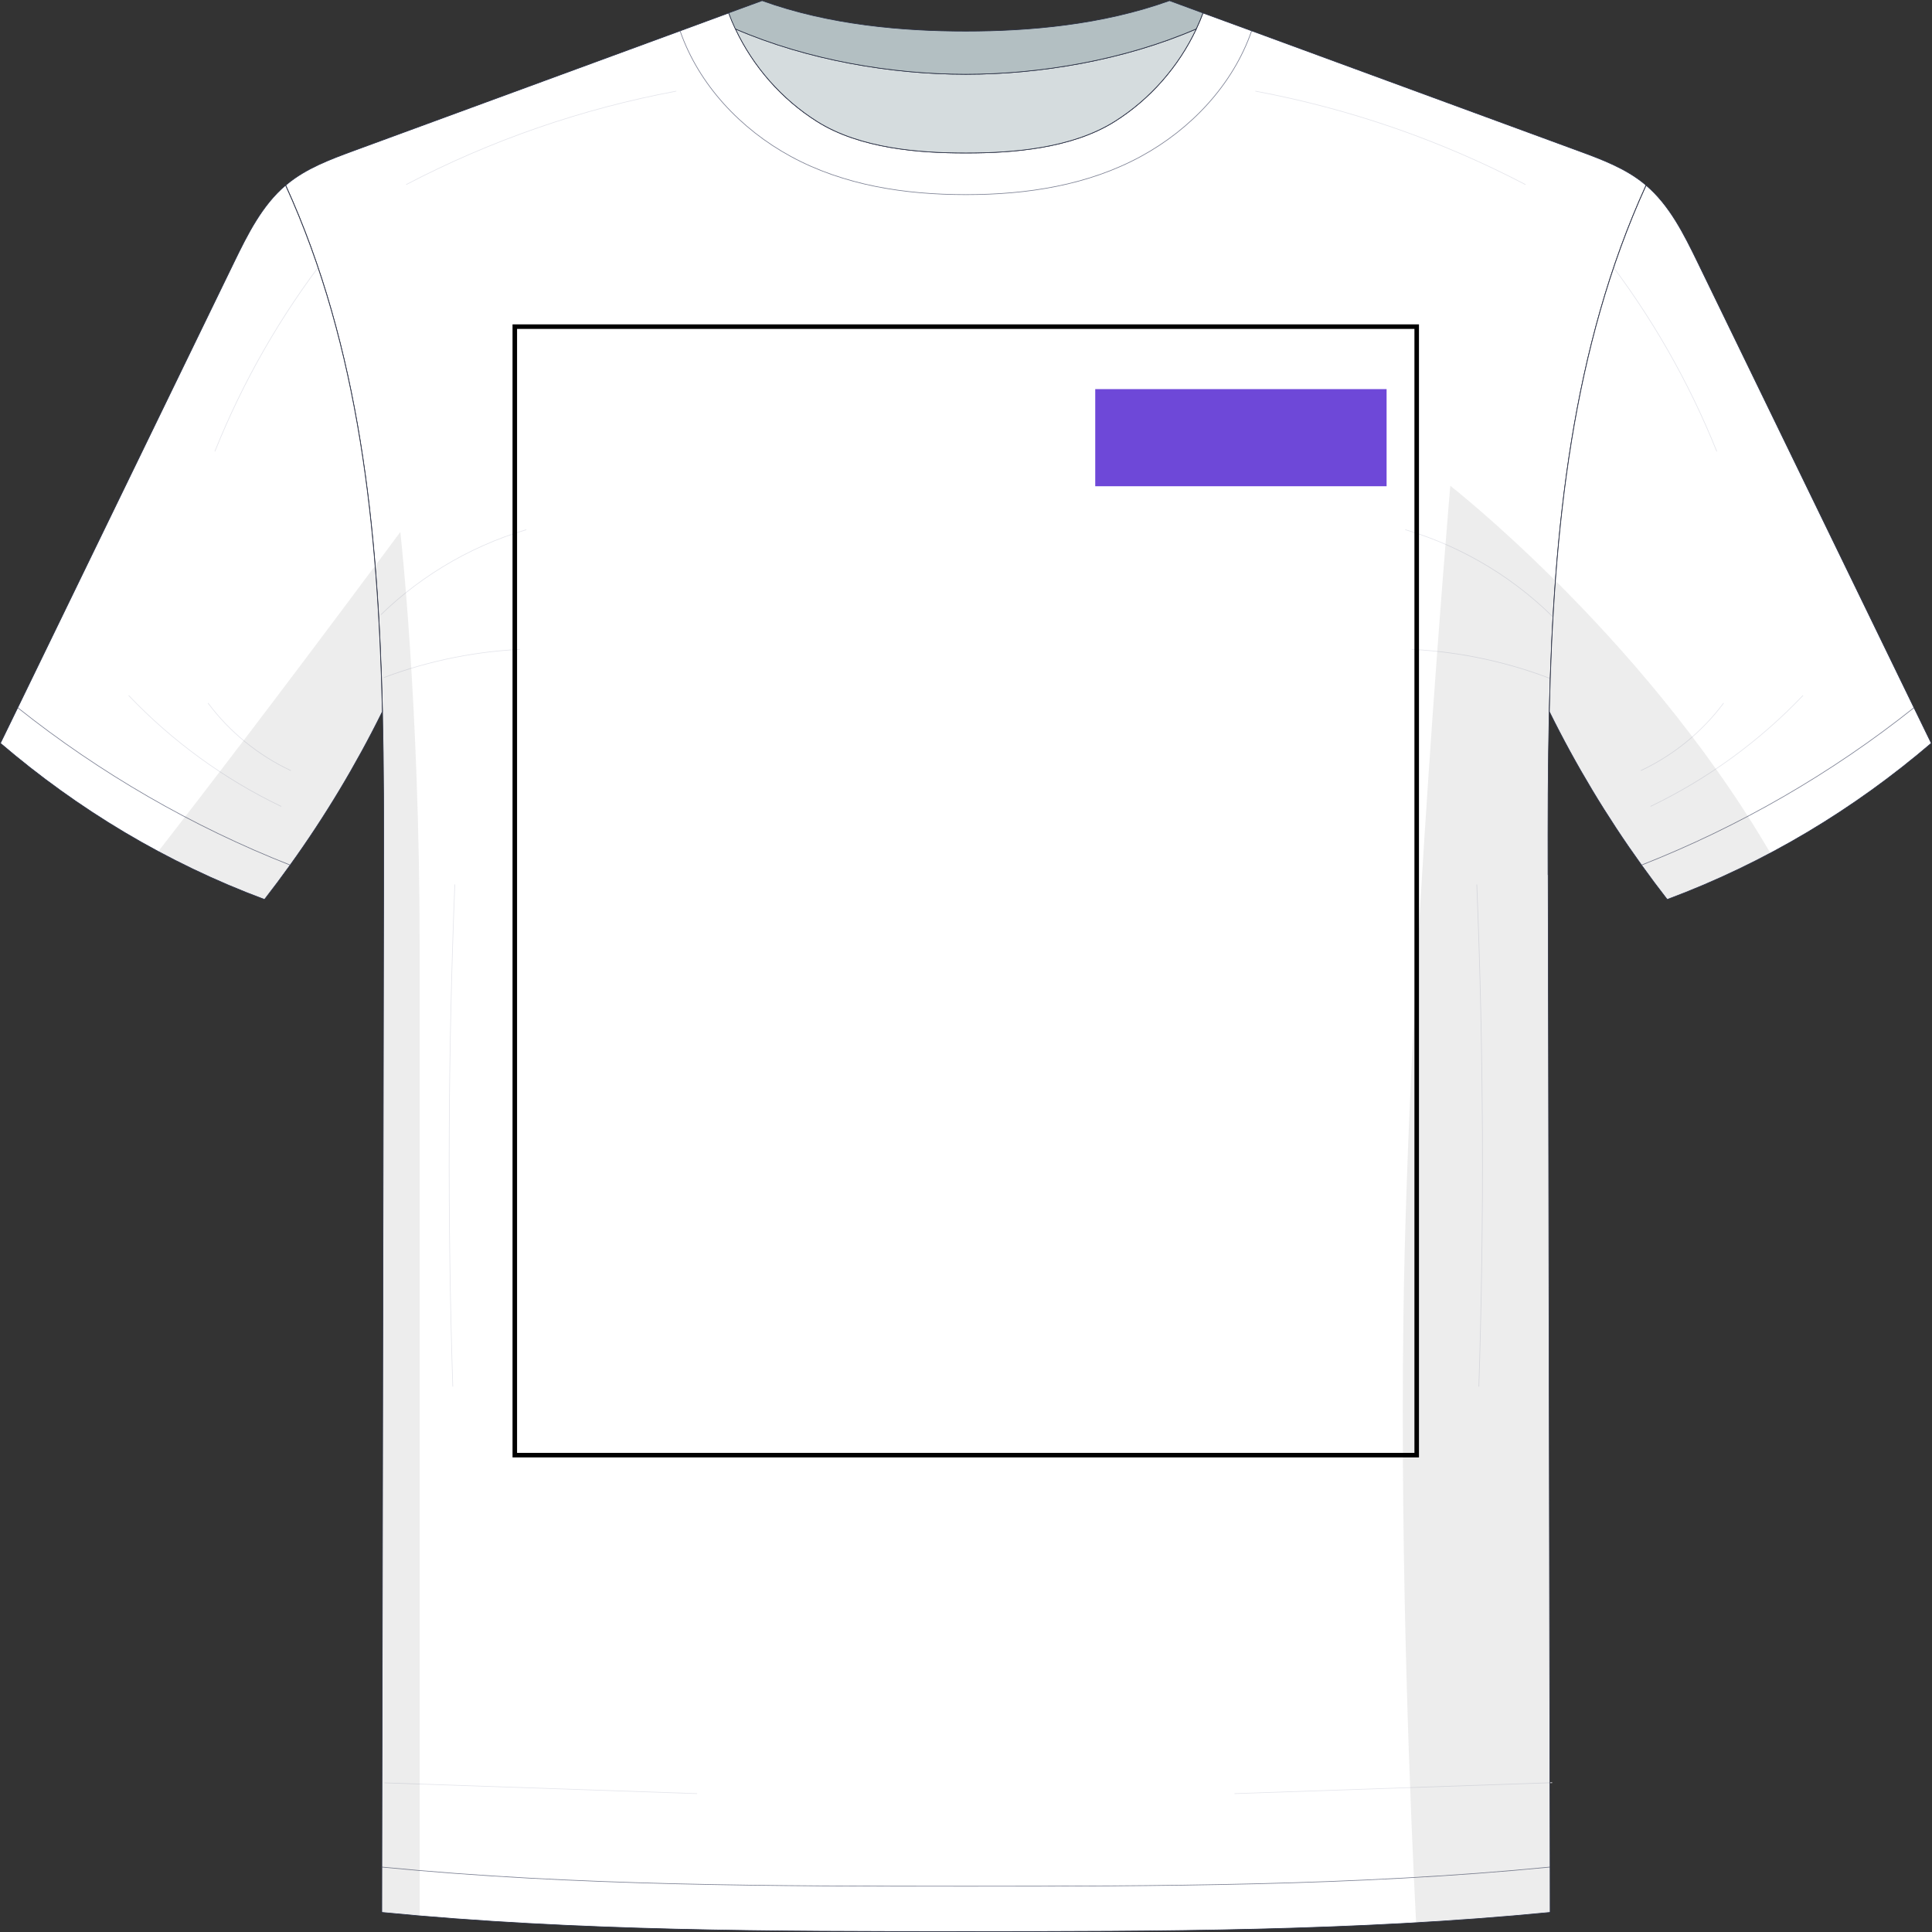<svg width="2984" height="2984" viewBox="0 0 2984 2984" fill="none" xmlns="http://www.w3.org/2000/svg">
<rect x="0" y="0" width="2984" height="2984" fill="#333333" stroke="none"/>
<path d="M2390.95 1351.29C2390.77 1267.71 2390.86 1183.42 2392.8 1099.05C2399.4 818.199 2427.67 537.081 2542.33 286.082C2541.72 285.466 2541.01 285.025 2540.4 284.409C2510.72 259.837 2473.73 246.098 2437.54 232.8C2269.42 171.063 2101.31 109.326 1933.19 47.589C1908.18 38.43 1883.08 29.271 1858.07 20.111C1854.99 28.478 1851.55 36.669 1847.68 44.771C1820.29 102.985 1776.26 153.273 1721.75 187.62C1654.64 229.894 1562.09 236.323 1494.01 236.323H1489.61C1421.54 236.323 1328.89 229.894 1261.87 187.62C1207.45 153.273 1163.33 102.985 1135.94 44.771C1132.07 36.669 1128.63 28.39 1125.55 20.023C1100.54 29.271 1075.44 38.43 1050.43 47.677C882.228 109.414 714.113 171.151 545.998 232.888C509.891 246.186 472.904 259.925 443.226 284.497C442.522 285.113 441.817 285.554 441.289 286.17C555.861 537.169 584.218 818.199 590.823 1099.05V1099.23C592.672 1183.6 592.76 1267.88 592.584 1351.37C591.703 1862.18 590.647 2372.98 589.766 2883.79C589.678 2907.04 589.678 2930.46 589.678 2953.71C889.273 2983.13 1201.29 2983.31 1489.52 2983.31H1494.36C1782.6 2983.31 2094.61 2983.13 2394.21 2953.71C2394.21 2930.46 2394.12 2907.04 2394.12 2883.79C2393.15 2372.98 2392.18 1862.18 2391.13 1351.37L2390.95 1351.29Z" fill="white"/>
<mask id="mask0_2218_13" style="mask-type:luminance" maskUnits="userSpaceOnUse" x="444" y="52" width="2103" height="2867">
<path d="M2394.71 1356.38C2395.68 1867.18 2396.65 2377.99 2397.7 2888.79C2098.28 2918.21 1786.09 2918.38 1497.95 2918.38H1493.1C1204.96 2918.38 892.855 2918.21 593.348 2888.79C594.229 2377.99 595.285 1867.18 596.166 1356.38C596.342 1272.89 596.254 1188.61 594.405 1104.24V1104.06C587.8 823.205 559.531 542.174 444.871 291.176C445.488 290.559 446.192 290.119 446.809 289.502C476.486 264.931 513.473 251.192 549.58 237.893C717.695 176.157 885.81 114.42 1054.01 52.683C1082.81 135.821 1147.63 204.603 1225.03 246.7C1307.02 291.264 1400.72 305.707 1495.22 305.707H1495.57C1590.15 305.707 1683.85 291.264 1765.75 246.7C1843.25 204.603 1908.06 135.821 1936.86 52.683C2104.98 114.42 2273.09 176.157 2441.21 237.893C2477.4 251.192 2514.39 264.931 2544.07 289.502C2544.77 290.119 2545.47 290.559 2546 291.176C2431.43 542.174 2403.07 823.381 2396.47 1104.15C2394.53 1188.52 2394.36 1272.8 2394.62 1356.38H2394.71Z" fill="white"/>
</mask>
<g mask="url(#mask0_2218_13)">
<path d="M573.648 964.219C638.728 895.877 722.037 844.973 812.568 818.2" stroke="#E4E5EB" stroke-linecap="round" stroke-linejoin="round"/>
<path d="M578.402 1052.11C649.735 1023.49 725.822 1006.84 802.615 1002.97" stroke="#E4E5EB" stroke-linecap="round" stroke-linejoin="round"/>
<path d="M702.483 1366.43C692.004 1624.57 690.947 1883.05 699.313 2141.27" stroke="#E4E5EB" stroke-linecap="round" stroke-linejoin="round"/>
<path d="M562.639 2752.56C733.836 2758.46 905.122 2764.36 1076.32 2770.26" stroke="#E4E5EB" stroke-linecap="round" stroke-linejoin="round"/>
<path d="M2355.81 284.937C2225.12 216.595 2084.31 167.893 1939.35 140.855" stroke="#E4E5EB" stroke-linecap="round" stroke-linejoin="round"/>
<path d="M2409.71 964.219C2344.63 895.877 2261.32 844.973 2170.79 818.2" stroke="#E4E5EB" stroke-linecap="round" stroke-linejoin="round"/>
<path d="M2404.95 1052.11C2333.62 1023.49 2257.53 1006.84 2180.74 1002.97" stroke="#E4E5EB" stroke-linecap="round" stroke-linejoin="round"/>
<path d="M2280.95 1366.43C2291.43 1624.57 2292.49 1883.05 2284.12 2141.27" stroke="#E4E5EB" stroke-linecap="round" stroke-linejoin="round"/>
<path d="M2420.71 2752.56C2249.51 2758.46 2078.23 2764.36 1907.03 2770.26" stroke="#E4E5EB" stroke-linecap="round" stroke-linejoin="round"/>
<path d="M627.631 284.937C758.319 216.595 899.134 167.893 1044.09 140.855" stroke="#E4E5EB" stroke-linecap="round" stroke-linejoin="round"/>
</g>
<path d="M1933.19 47.589C1904.39 130.727 1839.58 199.509 1762.08 241.607C1680.18 286.17 1586.48 300.613 1491.9 300.613H1491.55C1397.05 300.613 1303.35 286.17 1221.36 241.607C1143.95 199.509 1079.14 130.727 1050.34 47.589" stroke="#797E91" stroke-linecap="round" stroke-linejoin="round"/>
<path d="M589.588 2883.7C889.007 2913.11 1201.2 2913.29 1489.34 2913.29H1494.19C1782.33 2913.29 2094.43 2913.11 2393.94 2883.7" stroke="#797E91" stroke-linecap="round" stroke-linejoin="round"/>
<g style="mix-blend-mode:multiply" opacity="0.09">
<path d="M590.645 1098.97V1099.14C592.494 1183.51 592.582 1267.8 592.406 1351.29C591.526 1862.09 590.469 2372.89 589.588 2883.7C589.5 2906.95 589.5 2930.38 589.5 2953.63C608.963 2955.56 628.513 2957.33 648.151 2959V1463.75C648.151 1084.7 618.297 821.634 618.297 821.634C605.088 839.512 592.23 856.862 579.461 873.948C585.625 948.631 588.972 1023.84 590.733 1099.05L590.645 1098.97Z" fill="#383838"/>
</g>
<g style="mix-blend-mode:multiply" opacity="0.09">
<path d="M2393.85 2883.7C2392.88 2372.89 2391.92 1862.09 2390.86 1351.29C2390.68 1267.71 2390.77 1183.42 2392.71 1099.05C2394.29 1031.5 2397.2 963.954 2402.13 896.757C2308.96 804.108 2240 750.297 2240 750.297C2240 750.297 2174.57 1511.92 2167.61 2032.33C2162.42 2425.3 2178.8 2806.37 2187.17 2969.48C2256.38 2965.43 2325.43 2960.32 2393.85 2953.63C2393.85 2930.38 2393.76 2906.95 2393.76 2883.7H2393.85Z" fill="#383838"/>
</g>
<path d="M2390.95 1351.29C2390.77 1267.71 2390.86 1183.42 2392.8 1099.05C2399.4 818.199 2427.67 537.081 2542.33 286.082C2541.72 285.466 2541.01 285.025 2540.4 284.409C2510.72 259.837 2473.73 246.098 2437.54 232.8C2269.42 171.063 2101.31 109.326 1933.19 47.589C1908.18 38.43 1883.08 29.271 1858.07 20.111C1854.99 28.478 1851.55 36.669 1847.68 44.771C1820.29 102.985 1776.26 153.273 1721.75 187.62C1654.64 229.894 1562.09 236.323 1494.01 236.323H1489.61C1421.54 236.323 1328.89 229.894 1261.87 187.62C1207.45 153.273 1163.33 102.985 1135.94 44.771C1132.07 36.669 1128.63 28.39 1125.55 20.023C1100.54 29.271 1075.44 38.43 1050.43 47.677C882.228 109.414 714.113 171.151 545.998 232.888C509.891 246.186 472.904 259.925 443.226 284.497C442.522 285.113 441.817 285.554 441.289 286.17C555.861 537.169 584.218 818.199 590.823 1099.05V1099.23C592.672 1183.6 592.76 1267.88 592.584 1351.37C591.703 1862.18 590.647 2372.98 589.766 2883.79C589.678 2907.04 589.678 2930.46 589.678 2953.71C889.273 2983.13 1201.29 2983.31 1489.52 2983.31H1494.36C1782.6 2983.31 2094.61 2983.13 2394.21 2953.71C2394.21 2930.46 2394.12 2907.04 2394.12 2883.79C2393.15 2372.98 2392.18 1862.18 2391.13 1351.37L2390.95 1351.29Z" stroke="#292F44" stroke-linecap="round" stroke-linejoin="round"/>
<path d="M1847.68 44.683C1820.29 102.897 1776.26 153.185 1721.75 187.532C1654.64 229.806 1562.09 236.235 1494.01 236.235H1489.61C1421.53 236.235 1328.89 229.806 1261.87 187.532C1207.45 153.185 1163.33 102.897 1135.94 44.683C1247.96 93.121 1378.21 114.698 1490.84 114.698H1492.78C1605.5 114.698 1735.75 93.121 1847.77 44.683H1847.68Z" fill="#D5DCDE"/>
<path d="M1847.68 44.683C1820.29 102.897 1776.26 153.185 1721.75 187.532C1654.64 229.806 1562.09 236.235 1494.01 236.235H1489.61C1421.53 236.235 1328.89 229.806 1261.87 187.532C1207.45 153.185 1163.33 102.897 1135.94 44.683C1247.96 93.121 1378.21 114.698 1490.84 114.698H1492.78C1605.5 114.698 1735.75 93.121 1847.77 44.683H1847.68Z" stroke="#292F44" stroke-linecap="round" stroke-linejoin="round"/>
<path d="M1857.98 20.023C1854.9 28.39 1851.47 36.58 1847.59 44.683C1735.57 93.121 1605.33 114.698 1492.6 114.698H1490.67C1378.03 114.698 1247.78 93.121 1135.77 44.683C1131.89 36.58 1128.46 28.302 1125.38 19.935C1142.64 13.594 1159.81 7.341 1177.07 1C1280.9 38.518 1394.5 48.117 1491.64 48.117C1588.77 48.117 1702.37 38.43 1806.29 1C1823.55 7.341 1840.72 13.594 1857.98 20.023Z" fill="#B3BFC2"/>
<path d="M1857.98 20.023C1854.9 28.39 1851.47 36.58 1847.59 44.683C1735.57 93.121 1605.33 114.698 1492.6 114.698H1490.67C1378.03 114.698 1247.78 93.121 1135.77 44.683C1131.89 36.58 1128.46 28.302 1125.38 19.935C1142.64 13.594 1159.81 7.341 1177.07 1C1280.9 38.518 1394.5 48.117 1491.64 48.117C1588.77 48.117 1702.37 38.43 1806.29 1C1823.55 7.341 1840.72 13.594 1857.98 20.023Z" stroke="#292F44" stroke-linecap="round" stroke-linejoin="round"/>
<path d="M441.112 286.082C404.653 317.083 382.549 361.646 361.502 404.889C249.572 635.455 137.554 866.11 27.385 1092.98C18.402 1111.38 9.508 1129.7 0.613 1147.93C120.117 1250.09 256.529 1332.62 408.528 1389.24C422.002 1371.89 435.3 1354.1 448.157 1336.14C502.053 1261.19 549.696 1181.93 590.558 1099.23V1099.05C583.953 818.2 555.684 537.169 441.024 286.171L441.112 286.082Z" fill="white"/>
<mask id="mask1_2218_13" style="mask-type:luminance" maskUnits="userSpaceOnUse" x="27" y="285" width="564" height="1052">
<path d="M590.646 1098.97V1099.14C549.696 1181.93 502.053 1261.1 448.245 1336.05C296.95 1276.6 154.55 1194.35 27.385 1092.98C137.554 866.021 249.572 635.367 361.59 404.8C382.637 361.558 404.653 316.995 441.2 285.994C555.772 536.993 584.129 818.023 590.734 1098.88L590.646 1098.97Z" fill="white"/>
</mask>
<g mask="url(#mask1_2218_13)">
<path d="M331.994 696.927C375.234 589.042 433.621 487.233 504.777 395.377" stroke="#E4E5EB" stroke-linecap="round" stroke-linejoin="round"/>
<path d="M198.93 1074.39C266.123 1144.94 346.086 1203.15 433.886 1245.34" stroke="#E4E5EB" stroke-linecap="round" stroke-linejoin="round"/>
<path d="M448.857 1190.03C398.748 1166.52 354.628 1130.5 321.516 1086.2" stroke="#E4E5EB" stroke-linecap="round" stroke-linejoin="round"/>
</g>
<path d="M27.385 1093.07C154.55 1194.35 296.95 1276.6 448.245 1336.14" stroke="#797E91" stroke-linecap="round" stroke-linejoin="round"/>
<g style="mix-blend-mode:multiply" opacity="0.09">
<path d="M408.529 1389.16C422.003 1371.81 435.301 1354.02 448.158 1336.05C502.054 1261.1 549.697 1181.84 590.559 1099.14V1098.97C588.797 1023.75 585.451 948.542 579.286 873.859C428.784 1076.16 313.331 1226.58 244.465 1315.09C296.863 1343.18 351.551 1368.02 408.441 1389.16H408.529Z" fill="#383838"/>
</g>
<path d="M441.112 286.082C404.653 317.083 382.549 361.646 361.502 404.889C249.572 635.455 137.554 866.11 27.385 1092.98C18.402 1111.38 9.508 1129.7 0.613 1147.93C120.117 1250.09 256.529 1332.62 408.528 1389.24C422.002 1371.89 435.3 1354.1 448.157 1336.14C502.053 1261.19 549.696 1181.93 590.558 1099.23V1099.05C583.953 818.2 555.684 537.169 441.024 286.171L441.112 286.082Z" stroke="#292F44" stroke-linecap="round" stroke-linejoin="round"/>
<path d="M2542.33 286.082C2578.79 317.083 2600.9 361.646 2621.94 404.888C2733.87 635.543 2845.98 866.11 2956.15 1092.98C2965.13 1111.38 2974.03 1129.7 2982.92 1147.93C2863.42 1250.09 2727.01 1332.62 2575.01 1389.24C2561.53 1371.89 2548.23 1354.1 2535.38 1336.14C2481.48 1261.19 2433.84 1181.93 2392.98 1099.23V1099.05C2399.58 818.2 2427.85 537.169 2542.51 286.17L2542.33 286.082Z" fill="white"/>
<mask id="mask2_2218_13" style="mask-type:luminance" maskUnits="userSpaceOnUse" x="2392" y="285" width="565" height="1052">
<path d="M2392.8 1098.97V1099.14C2433.75 1181.93 2481.39 1261.1 2535.2 1336.05C2686.49 1276.6 2828.89 1194.35 2956.06 1092.98C2845.89 866.021 2733.87 635.367 2621.85 404.8C2600.81 361.558 2578.79 316.995 2542.24 285.994C2427.67 536.993 2399.32 818.023 2392.71 1098.88L2392.8 1098.97Z" fill="white"/>
</mask>
<g mask="url(#mask2_2218_13)">
<path d="M2651.45 696.927C2608.21 589.042 2549.82 487.233 2478.67 395.377" stroke="#E4E5EB" stroke-linecap="round" stroke-linejoin="round"/>
<path d="M2784.51 1074.39C2717.32 1144.94 2637.36 1203.15 2549.56 1245.34" stroke="#E4E5EB" stroke-linecap="round" stroke-linejoin="round"/>
<path d="M2534.59 1190.03C2584.7 1166.52 2628.82 1130.5 2661.93 1086.2" stroke="#E4E5EB" stroke-linecap="round" stroke-linejoin="round"/>
</g>
<path d="M2956.15 1093.07C2828.98 1194.35 2686.58 1276.6 2535.29 1336.14" stroke="#797E91" stroke-linecap="round" stroke-linejoin="round"/>
<g style="mix-blend-mode:multiply" opacity="0.09">
<path d="M2402.22 896.758C2397.2 963.867 2394.39 1031.42 2392.8 1098.97V1099.14C2433.75 1181.93 2481.39 1261.1 2535.2 1336.05C2548.15 1354.02 2561.36 1371.72 2574.83 1389.16C2630.05 1368.55 2683.24 1344.5 2734.32 1317.47C2632.86 1143.79 2503.32 997.333 2402.22 896.758Z" fill="#383838"/>
</g>
<path d="M2542.33 286.082C2578.79 317.083 2600.9 361.646 2621.94 404.888C2733.87 635.543 2845.98 866.11 2956.15 1092.98C2965.13 1111.38 2974.03 1129.7 2982.92 1147.93C2863.42 1250.09 2727.01 1332.62 2575.01 1389.24C2561.53 1371.89 2548.23 1354.1 2535.38 1336.14C2481.48 1261.19 2433.84 1181.93 2392.98 1099.23V1099.05C2399.58 818.2 2427.85 537.169 2542.51 286.17L2542.33 286.082Z" stroke="#292F44" stroke-linecap="round" stroke-linejoin="round"/>
<rect x="795.113" y="504.5" width="1393" height="1743" stroke="black" stroke-width="7"/>
<rect x="1691.61" y="601" width="450" height="150" fill="#6E48D8"/>
</svg>
